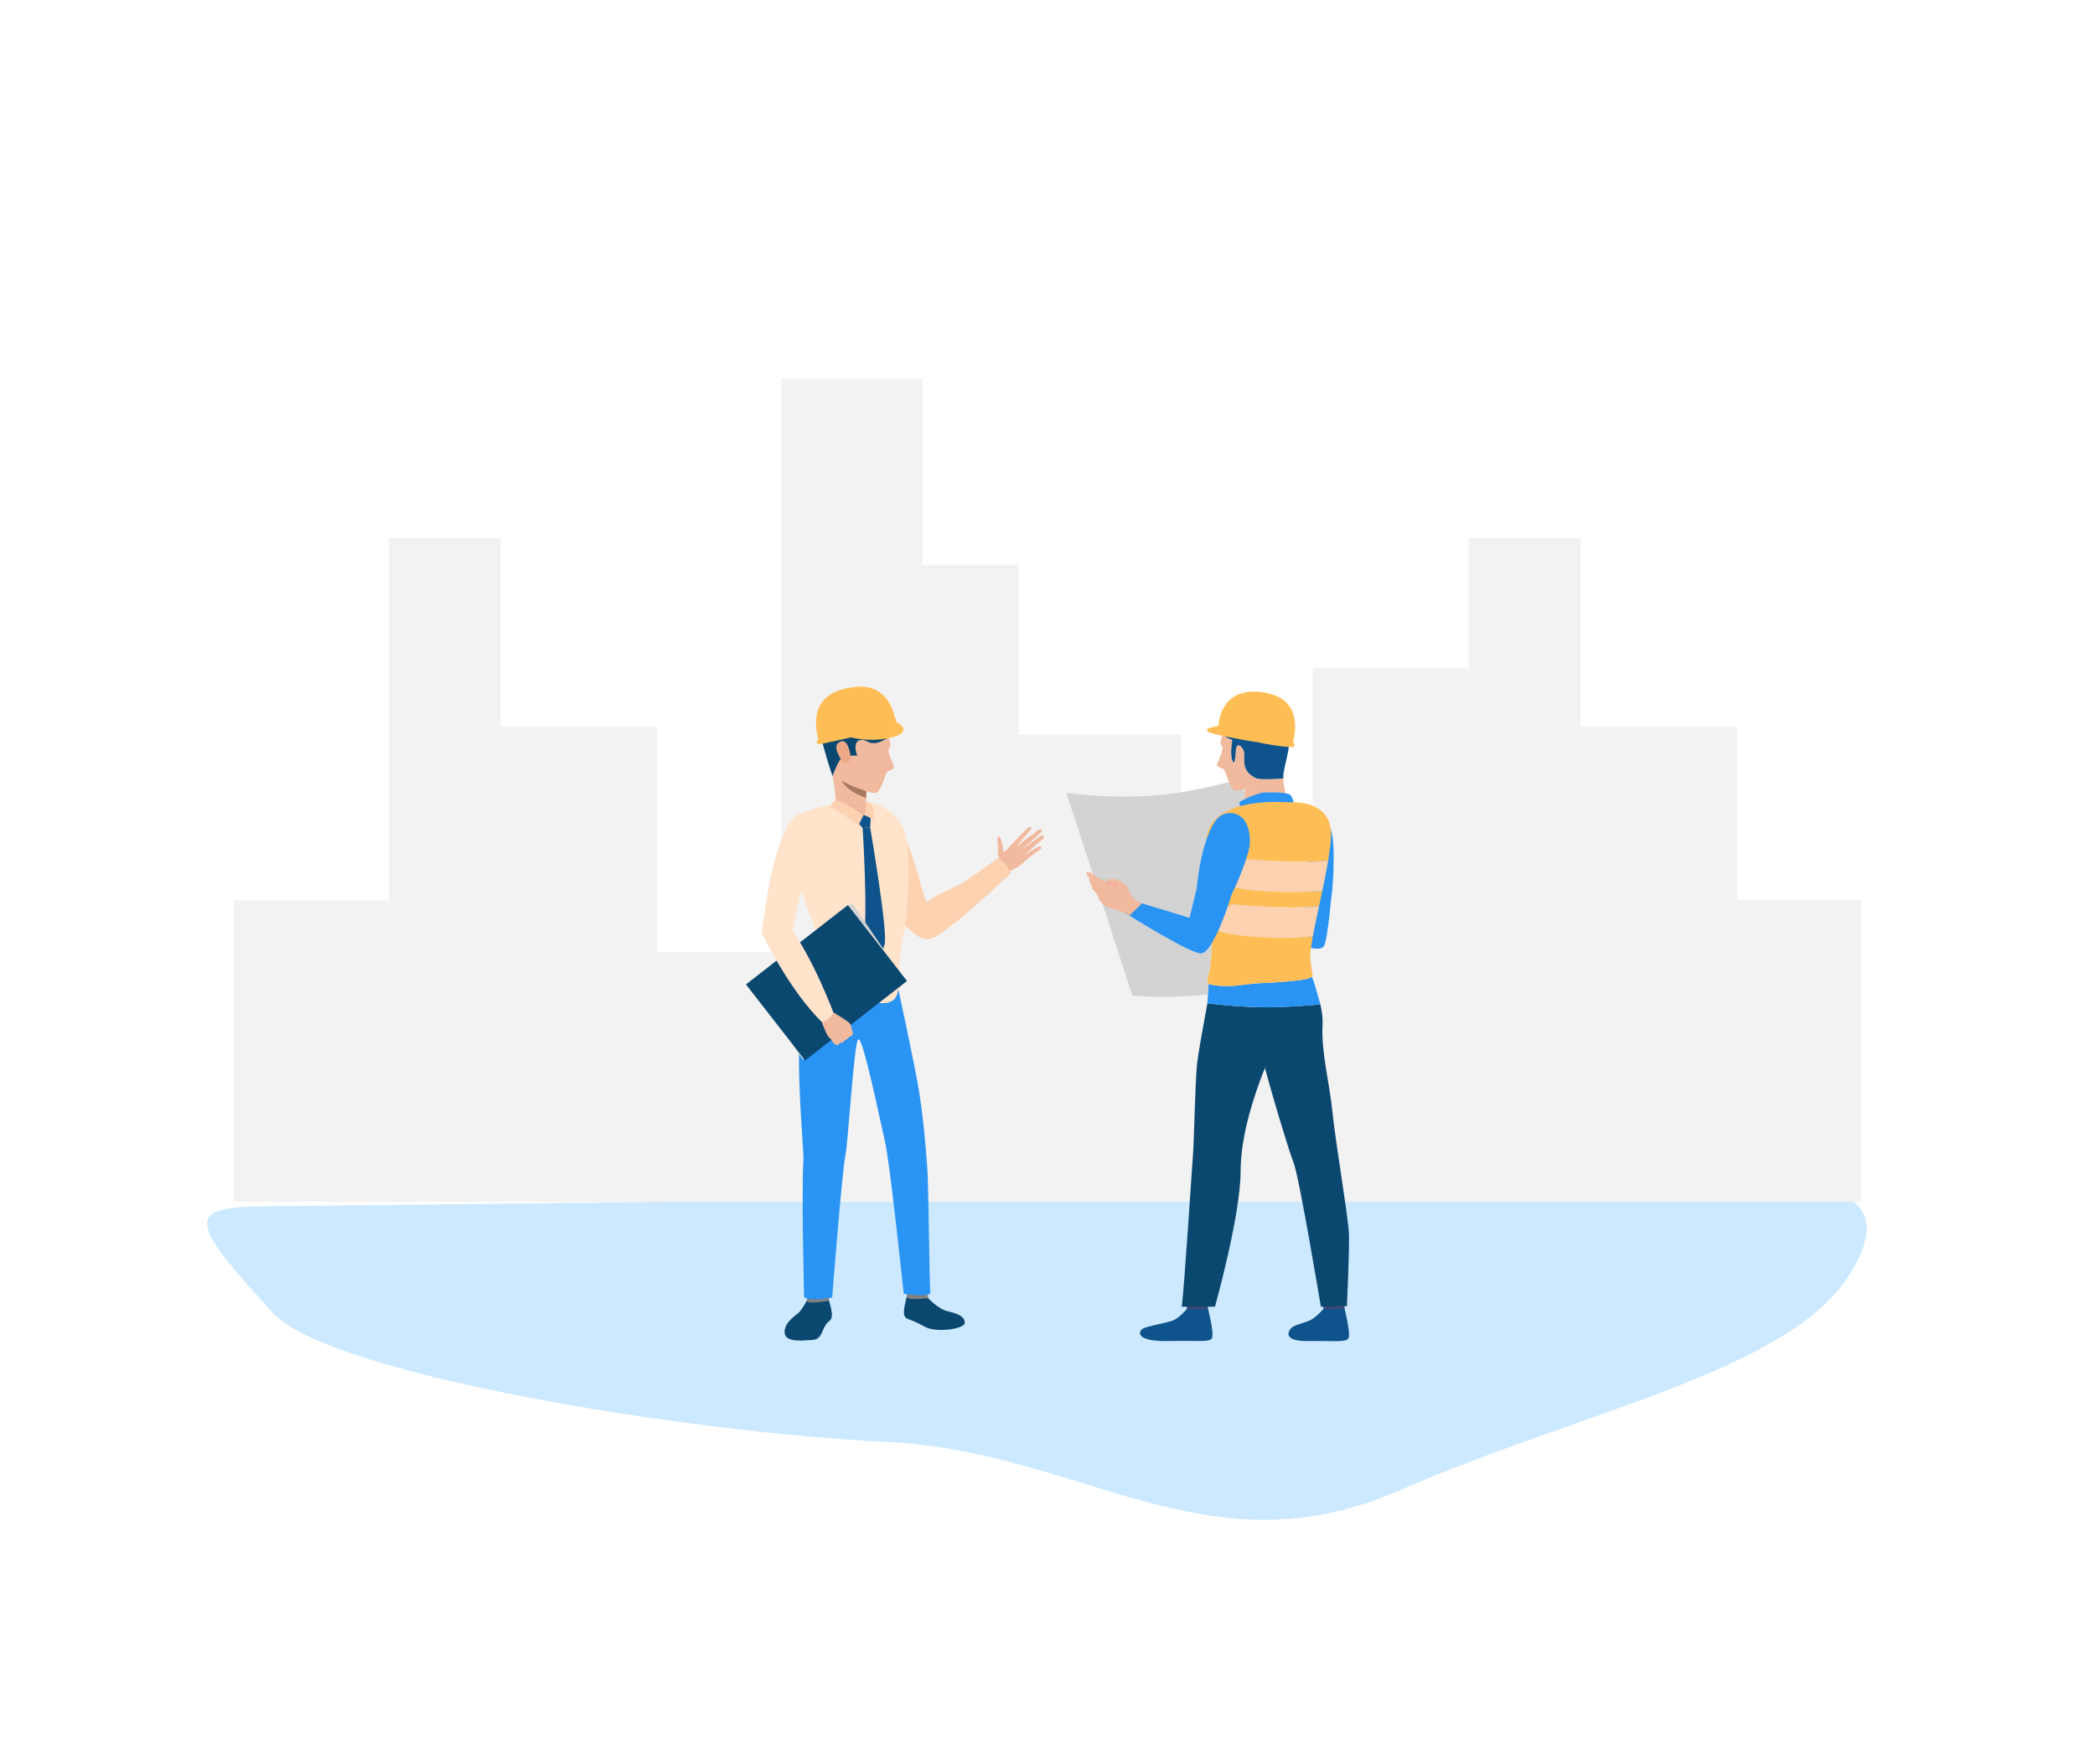 <svg xmlns="http://www.w3.org/2000/svg" xmlns:xlink="http://www.w3.org/1999/xlink" version="1.1" x="0px" y="0px" width="500px" height="421px" viewBox="0 0 500 421" enable-background="new 0 0 500 421" xml:space="preserve">
<g id="BACKGROUND">
</g>
<g id="OBJECTS">
</g>
<g id="DESIGNED_BY_FREEPIK">
	<path fill="#CCE9FF" d="M59.613,287.962l367.509-4.25c0,0,28.913-2.508,14.217,20.588c-14.696,23.098-63.187,32.208-107.667,51.528   c-45.938,19.95-75.308-9.514-122.197-11.706c-46.887-2.193-132.773-15.954-146.342-30.783   C46.674,293.166,44.041,288.608,59.613,287.962z"/>
	<g>
		<g>
			<polygon fill="#F2F2F2" points="444.21,214.814 444.21,286.814 55.79,286.814 55.79,214.915 92.83,214.915 92.83,128.395      119.48,128.395 119.48,173.445 156.94,173.445 156.94,227.265 186.48,227.265 186.48,90.335 220.18,90.335 220.18,134.814      243.18,134.814 243.18,175.295 281.87,175.295 281.87,209.915 313.31,209.915 313.31,159.545 350.56,159.545 350.56,128.395      377.21,128.395 377.21,173.445 414.67,173.445 414.67,214.814    "/>
		</g>
		<g>
			<g>
				<g>
					<path fill="#424773" d="M315.445,309.231c0,0,0.438,3.047,0.493,3.504c0.055,0.457,4.882-0.27,4.882-0.27l0.392-3.626       C321.211,308.84,316.048,308.802,315.445,309.231z"/>
				</g>
			</g>
			<g>
				<g>
					<path fill="#0E538C" d="M315.887,312.348c0,0-1.529,1.835-3.008,2.636c-1.479,0.799-3.804,1.117-4.679,1.944       c-0.632,0.599-2.3,3.172,3.844,3.12c6.143-0.052,9.104,0.363,9.762-0.623c0.659-0.987-0.951-7.283-0.951-7.283       S319.4,312.665,315.887,312.348z"/>
				</g>
			</g>
			<g>
				<g>
					<path fill="#424773" d="M282.86,309.231c0,0,0.439,3.047,0.493,3.504c0.055,0.457,4.882-0.27,4.882-0.27l0.391-3.626       C288.626,308.84,283.464,308.802,282.86,309.231z"/>
				</g>
			</g>
			<g>
				<g>
					<path fill="#0E538C" d="M283.302,312.348c0,0-1.529,1.835-3.008,2.636c-1.48,0.799-6.923,1.457-7.797,2.285       c-0.631,0.598-1.682,3.004,6.962,2.779c6.141-0.161,9.105,0.363,9.762-0.623c0.659-0.987-0.952-7.283-0.952-7.283       S286.899,312.701,283.302,312.348z"/>
				</g>
			</g>
			<g>
				<g>
					<path fill="#0B4870" d="M321.464,311.729l-6.22,0.141c0,0-5.22-31.391-6.58-34.601c-0.96-2.29-4.66-14.59-6.78-22.37       c-0.85-3.109-1.44-5.5-1.51-6.229c-0.1-1.12,2.02-4.66,4.42-8.28c1.73-0.03,3.49-0.12,5.22-0.28       c1.65-0.149,3.54-0.159,5.08-0.47c0.4,1.641,0.64,3.36,0.55,5.04c-0.34,6.521,1.65,13.63,2.33,20.43       c0.76,7.591,3.86,25.551,3.98,29.61C322.064,298.77,321.464,311.729,321.464,311.729z"/>
				</g>
			</g>
			<g>
				<g>
					<path fill="#0B4870" d="M310.014,240.109c-1.86,4.181-4.15,5.62-6.17,10.16c-0.61,1.351-1.28,2.91-1.96,4.63       c-2.77,6.94-5.8,16.41-5.8,24.721c0,10.359-6.11,32.25-6.11,32.25h-7.95c0.6-3.78,2.48-33.811,2.7-36.311       c0.23-2.49,0.53-17.79,0.98-21.779c0.25-2.261,1.46-8.961,2.46-14.351c0,0,7.98,1.14,16.63,0.96       C306.524,240.359,308.284,240.27,310.014,240.109z"/>
					<path fill="#292C47" d="M297.814,234.91c-0.17,0.02-0.37,0.04-0.61,0.06c-0.03,0-2.89,0.34-2.92,0.34h-0.21       c0.4-0.05,2.94-0.34,2.97-0.34C297.354,234.939,297.614,234.92,297.814,234.91z"/>
					<path fill="#292C47" d="M298.564,234.83c-0.11,0.02-0.22,0.029-0.37,0.04C298.344,234.85,298.454,234.84,298.564,234.83z"/>
				</g>
			</g>
			<path fill="#2A94F4" d="M315.094,239.64c-1.54,0.311-3.43,0.32-5.08,0.47c-1.73,0.16-3.49,0.25-5.22,0.28     c-8.65,0.18-16.63-0.96-16.63-0.96v-0.02l0.13-2.07l0.16-2.57c0.11,0.05,0.23,0.08,0.34,0.12c0.44,0.16,2.42,0.58,4.62,0.41     c0.09,0.01,0.18,0.01,0.27,0l0.34,0.01c0,0,0.02,0,0.05,0h0.21c0.03,0,2.89-0.34,2.92-0.34c0.24-0.02,0.44-0.04,0.61-0.06     c0.07,0,0.13-0.011,0.19-0.021c0.02,0.01,0.03,0,0.04,0c0.05-0.01,0.11-0.01,0.15-0.02c0.15-0.011,0.26-0.021,0.37-0.04h0.04     c0.09-0.021,0.17-0.021,0.26-0.03c0.12-0.01,0.23-0.03,0.37-0.04c0.02,0,0.05,0,0.08-0.01c0.2-0.021,0.44-0.04,0.77-0.07     c0.1,0,0.21-0.01,0.32-0.02h0.02c1.26-0.051,2.41-0.11,3.45-0.181c0.22-0.02,0.43-0.029,0.63-0.04     c0.49-0.029,0.95-0.069,1.39-0.1c0.18-0.01,0.35-0.03,0.52-0.04c1.2-0.09,2.22-0.19,3.07-0.29c1.39-0.17,2.33-0.34,2.84-0.51     c0.14-0.04,0.24-0.08,0.31-0.12c0.1-0.061,0.34-0.13,0.49-0.23c0.53,1.33,1.04,3.091,1.37,4.4c0.16,0.5,0.32,1.01,0.46,1.53     c0,0.029,0.01,0.05,0.02,0.08C315.064,239.439,315.124,239.63,315.094,239.64z"/>
			<path fill="#E59A67" d="M297.814,234.91c-0.17,0.02-0.37,0.04-0.61,0.06c-0.03,0-2.89,0.34-2.92,0.34h-0.21     c0.4-0.05,2.94-0.34,2.97-0.34C297.354,234.939,297.614,234.92,297.814,234.91z"/>
			<path fill="#E59A67" d="M298.564,234.83c-0.11,0.02-0.22,0.029-0.37,0.04C298.344,234.85,298.454,234.84,298.564,234.83z"/>
			<path fill="#D3D3D3" d="M307.054,223.74c-4.35,0.05-9.75-0.15-14.42-1.07c-2.02-0.39-3.17-0.91-3.71-1.48     c0.06,0.521,0.12,1.03,0.18,1.53c0.24,1.85,0.12,3.771,0,5.58c-0.09,0.8-0.24,1.77-0.29,2.66c-0.05,0.7-0.84,3.09-0.65,3.53     c0.05,0.149,0.16,0.229,0.29,0.279l-0.16,2.57c-9.89,1.05-18.04,0.28-18.04,0.28l-15.75-48.41c0,0,11.52,1.83,24.17,0.33     c7.39-0.87,17.44-3.57,17.44-3.57l1.74,6.01L307.054,223.74z"/>
			<path fill="#0B4870" d="M192.753,310.059c0,0-1.141,2.131-1.887,2.976c-0.746,0.846-3.604,2.357-3.619,4.868     c-0.016,2.725,4.816,1.967,6.707,1.868c1.891-0.1,2.033-1.554,2.83-3.096c0.793-1.541,1.598-1.281,1.746-2.524     s-0.771-4.092-0.771-4.092H192.753z"/>
			<g>
				<path fill="#0B4870" d="M221.526,309.81c0,0,2.329,2.601,4.693,3.146c2.365,0.544,4.019,1.239,4.038,2.731      c0.017,1.493-6.806,2.476-9.513,0.972c-4.037-2.246-4.447-1.569-4.896-2.69c-0.447-1.123,0.538-4.124,0.51-4.48      C216.322,309.047,221.526,309.81,221.526,309.81z"/>
			</g>
			<g>
				<path fill="#81807E" d="M221.265,308.566c0,0,0.309,1.219,0.262,1.243c-0.047,0.027-5.328,0.655-5.168-0.321      c0.129-0.793,0.314-1.655,0.314-1.655L221.265,308.566z"/>
			</g>
			<g>
				<path fill="#81807E" d="M197.693,309.237c0,0,0.222,1.161,0.179,1.189s-5.356,0.978-5.326,0.012      c0.022-0.767,0.488-1.66,0.488-1.66L197.693,309.237z"/>
			</g>
			<g>
				<path fill="#2A94F4" d="M214.021,234.364c0,0,4.362,19.934,5.36,26.32c1.171,7.468,1.565,13.638,1.892,17.504      c0.409,4.86,0.488,28.776,0.776,30.198c0.286,1.42-6.364,0.392-6.364,0.392s-3.271-31.246-4.492-36.425      c-1.137-4.82-5.354-25.577-6.392-24.26c-1.036,1.316-2.322,24.221-3.091,28.023c-0.768,3.802-3.104,33.57-3.104,33.57      s-5.292,1.053-6.701-0.138c0,0-0.64-25.653-0.15-32.782c0.186-2.718-3.184-32.574,1.137-44.593      C195.175,225.821,214.021,234.364,214.021,234.364z"/>
			</g>
			<g>
				<g>
					<path fill="#F1B99E" d="M241.359,201.639c0,0,3.839-4.209,4.319-4.255c0.48-0.047,0.687,0.194,0.343,0.603       c-0.344,0.41-3.598,4.185-3.598,4.185s5.341-4.15,5.725-4.279c0.226-0.076,0.648,0.363,0.482,0.603       c-0.163,0.236-5.232,4.677-5.232,4.677s4.994-3.862,5.348-3.87c0.309-0.005,0.603,0.503,0.251,0.816       c-0.352,0.314-4.792,4.184-4.792,4.184s3.805-2.563,4.111-2.38c0.186,0.111,0.567,0.474-0.435,1.104       c-1,0.627-3.214,2.377-3.214,2.377L241.359,201.639z"/>
				</g>
				<g>
					<g>
						<path fill="#F1B99E" d="M237.67,207.227c0,0,1.179-1.472,0.742-2.496c-0.373-0.87-0.271-2.271-0.239-2.702        c0.041-0.576-0.453-2.408,0.229-2.347c0.683,0.062,0.947,2.983,1.117,3.586c0.169,0.604,1.61-1.706,2.188-1.9        c0.579-0.194,4.07,2.648,2.907,4.106c-1.163,1.46-3.319,2.18-3.475,2.481c-0.155,0.3-0.806,1.097-0.806,1.097L237.67,207.227z        "/>
					</g>
				</g>
			</g>
			<g>
				<g>
					<path fill="#F1B99E" d="M206.775,191.281c-0.14-0.101-0.3-0.19-0.44-0.25l-0.07,0.84l1.075,1.41l0.456,4.918       c0,0-3.105-3.076-3.985-3.646c-0.65-0.41-0.715-2.173-1.515-2.613c-0.94-0.52-1.89-0.979-2.64-1.18c0,0-0.06,0.03-0.17,0.101       c-0.09-1.061-0.3-2.961-0.78-5.7c0,0,0.16-0.44,0.4-1.04c0.27,0.64,0.56,1.149,0.86,1.46c0.23,0.24,0.54,0.479,0.91,0.72       c0,0,0.95,2.48,5.86,4.13C206.745,190.73,206.755,191.021,206.775,191.281z"/>
					<path fill="#F1B99E" d="M204.545,193.281c-1.35,0-3.01-0.271-4.36-1.011c-0.22-0.109-0.44-0.239-0.64-0.39       c0,0-0.01-0.34-0.06-1.02c0.11-0.07,0.17-0.101,0.17-0.101c0.75,0.2,1.7,0.66,2.64,1.18       C203.095,192.381,203.895,192.871,204.545,193.281z"/>
					<path fill="#F1B99E" d="M206.745,188.831c-0.01,0.359-0.02,0.77-0.01,1.18v0.42c-4.91-1.649-5.86-4.13-5.86-4.13       c-0.37-0.24-0.68-0.479-0.91-0.72c-0.3-0.311-0.59-0.82-0.86-1.46c-0.24,0.6-0.4,1.04-0.4,1.04s0,0-0.01-0.021       c-0.07-0.399-0.15-0.819-0.23-1.26c-0.04-0.22,0.13-0.28,0.46-0.23c0.1,0.021,0.22,0.051,0.35,0.08       c2.09,0.641,7.51,3.931,7.51,3.931S206.765,188.161,206.745,188.831z"/>
					<path fill="#F1B99E" d="M207.075,192.521c0.11,0.24-0.27,0.471-0.93,0.61l0.12-1.26l0.07-0.84c0.14,0.06,0.3,0.149,0.44,0.25       c0.01,0.069,0.01,0.14,0.02,0.199c0.01,0.141,0.05,0.32,0.11,0.49C206.965,192.201,207.045,192.431,207.075,192.521z"/>
				</g>
				<g>
					<path fill="#F1B99E" d="M211.645,184.301c-0.34,0.36-1.37,4.811-2.7,4.94c-0.4,0.04-1.21-0.12-2.2-0.41c0,0-0.1-0.03-0.28-0.09       c-1.41-0.42-3.11-1.08-4.48-1.801c-0.44-0.22-0.82-0.439-1.11-0.64c-0.37-0.24-0.68-0.479-0.91-0.72       c-0.3-0.311-0.59-0.82-0.86-1.46c-0.06-0.15-0.12-0.3-0.18-0.471c-1.08-2.989-1.7-8.189-0.85-10.699       c1.09-3.24,9.9-4.58,13.24,1.529c0,0,0.37,0.69,0.71,1.511c0.41,1.02,0.76,2.229,0.24,2.54c-0.78,0.449,0.9,3.88,1.12,4.439       C213.605,183.531,211.985,183.94,211.645,184.301z"/>
				</g>
				<g>
					<path fill="#0B4870" d="M212.025,175.991c-0.01,0.01-0.01,0.02-0.01,0.02c-4.59,2.92-4.82,0.14-6.75,0.61       c-1.93,0.46-0.7,3.74-0.7,3.74s-0.72-0.061-1.58,0.01c-0.76,0.069-1.63,0.229-2.19,0.64c-0.04,0.03-0.08,0.07-0.13,0.12       c-0.43,0.45-0.98,1.63-1.39,2.6c-0.06,0.141-0.11,0.271-0.17,0.391c-0.24,0.6-0.4,1.04-0.4,1.04s0,0-0.01-0.021       c-0.08-0.14-0.46-1.02-2.03-6.46c-2.08-7.25,2.04-7.53,2.77-7.72c0.73-0.19,7.04-3.32,11.28-1.88       C213.945,170.171,212.145,175.621,212.025,175.991z"/>
				</g>
				<g>
					<path fill="#EEA886" d="M202.513,178.481c-0.17-0.45-0.72-2.383-2.379-1.247c-1.658,1.134,1.033,4.777,1.322,4.823       C201.746,182.105,203.945,182.265,202.513,178.481z"/>
				</g>
				<path fill="#A77860" d="M206.735,190.011v0.42c-4.91-1.649-5.86-4.13-5.86-4.13c0.29,0.2,0.67,0.42,1.11,0.64      c1.54,0.761,3.72,1.53,4.48,1.801c0.18,0.06,0.28,0.09,0.28,0.09C206.735,189.19,206.725,189.601,206.735,190.011z"/>
			</g>
			<g>
				<g>
					<path fill="#F1B99E" d="M303.354,190.47c-0.57,0.24-1.2,0.55-1.82,0.9c-0.38,0.21-0.6,0.72-0.79,1.239       c-0.21,0.58-0.39,1.171-0.73,1.381c-0.88,0.569-3.98,3.64-3.98,3.64l0.45-4.92l0.37-0.48l0.71-0.93l-0.07-0.84       c-0.14,0.06-0.3,0.149-0.44,0.25c0.02-0.26,0.03-0.55,0.04-0.851c0.57-0.189,1.09-0.399,1.56-0.609       c0.22,0.99,0.36,2.17,0.36,2.17L303.354,190.47z"/>
					<path fill="#F1B99E" d="M304.344,190.26v0.03c-0.02-0.01-0.03-0.021-0.04-0.03H304.344z"/>
					<path fill="#F1B99E" d="M304.344,190.29c-0.05,0.68-0.06,1.02-0.06,1.02c-0.2,0.15-0.42,0.28-0.64,0.391       c-0.89,0.489-1.92,0.77-2.9,0.909c-0.51,0.07-1,0.101-1.46,0.101c0.65-0.41,1.45-0.9,2.25-1.34c0.62-0.351,1.25-0.66,1.82-0.9       h0.02c0.29-0.12,0.55-0.21,0.8-0.28c0,0,0.04,0.021,0.13,0.07C304.314,190.27,304.324,190.28,304.344,190.29z"/>
					<path fill="#F1B99E" d="M306.894,189.7l-2.55,0.56h-0.04c-0.09-0.05-0.13-0.07-0.13-0.07c-0.25,0.07-0.51,0.16-0.8,0.28h-0.02       l-4.34,0.95c0,0-0.14-1.18-0.36-2.17c-0.12-0.58-0.27-1.101-0.44-1.28c-0.02-0.02-0.04-0.04-0.07-0.05       c-0.01-0.01-0.02-0.021-0.03-0.021c-0.31,0.11-0.57,0.2-0.75,0.271c-0.18,0.06-0.28,0.09-0.28,0.09       c-0.99,0.29-1.8,0.45-2.2,0.41c-1.33-0.13-2.36-4.58-2.7-4.94c-0.34-0.359-1.96-0.77-1.74-1.33c0.22-0.56,1.9-3.989,1.12-4.439       c-0.52-0.311-0.17-1.521,0.24-2.54c0.01,0.01,0.01,0.02,0.01,0.02c0.4,0.261,0.77,0.471,1.1,0.641       c0.45,0.229,0.84,0.39,1.19,0.5c-0.11,0.66-0.18,1.38-0.24,2.189c-0.14,2.011,0.3,3.34,0.67,3.15       c0.27-0.14,0.32-2.021,0.43-3.061c0.12-1.05,0.78-1.42,1.53-0.319c0.76,1.1,0.35,1.71,0.5,3.68c0.13,1.811,1.5,2.87,2.57,3.4       c0.09,0.05,0.18,0.09,0.26,0.13c0.43,0.189,1.55,0.229,2.76,0.21h0.01c0.09,0.01,0.16,0,0.25,0c0.71-0.01,1.43-0.05,2.06-0.08       c0.56-0.04,1.05-0.07,1.38-0.1C306.324,187.75,306.894,189.7,306.894,189.7z"/>
					<path fill="#F1B99E" d="M297.094,189.439c0.01-0.409,0-0.819-0.01-1.18c0,0,0.1-0.03,0.28-0.09c0.18-0.07,0.44-0.16,0.75-0.271       c0.01,0,0.02,0.011,0.03,0.021c0.03,0.01,0.05,0.03,0.07,0.05c0.17,0.18,0.32,0.7,0.44,1.28c-0.47,0.21-0.99,0.42-1.56,0.609       V189.439z"/>
					<path fill="#F1B99E" d="M296.751,191.953c-0.11,0.24,0.27,0.471,0.93,0.61l-0.12-1.26l-0.07-0.84       c-0.14,0.06-0.3,0.149-0.44,0.25c-0.01,0.069-0.01,0.14-0.02,0.199c-0.01,0.141-0.05,0.32-0.11,0.49       C296.861,191.634,296.781,191.863,296.751,191.953z"/>
				</g>
				<g>
					<path fill="#F1B99E" d="M298.144,187.92c-0.27,0.09-0.53,0.17-0.78,0.25c0.18-0.07,0.44-0.16,0.75-0.271       C298.124,187.899,298.134,187.91,298.144,187.92z"/>
					<path fill="#F1B99E" d="M301.614,177.16c-0.01,0.029-0.02,0.05-0.04,0.08c-0.12-0.021-0.23-0.051-0.34-0.07       c-0.07-0.01-0.45-0.08-1.04-0.18C300.694,177.069,301.164,177.12,301.614,177.16z"/>
				</g>
				<g>
					<path fill="#0E538C" d="M307.604,178.18c-0.29,2.271-0.98,4.561-1.23,6.061c-0.09,0.489-0.11,1.02-0.09,1.54       c-0.33,0.029-0.82,0.06-1.38,0.1c-0.63,0.03-1.35,0.07-2.06,0.08c-0.09,0-0.16,0.01-0.25,0h-0.01       c-1.21,0.02-2.33-0.021-2.76-0.21c-0.08-0.04-0.17-0.08-0.26-0.13c-1.07-0.53-2.44-1.59-2.57-3.4       c-0.15-1.97,0.26-2.58-0.5-3.68c-0.75-1.101-1.41-0.73-1.53,0.319c-0.11,1.04-0.16,2.921-0.43,3.061       c-0.37,0.189-0.81-1.14-0.67-3.15c0.06-0.81,0.13-1.529,0.24-2.189c-0.35-0.11-0.74-0.271-1.19-0.5       c-0.33-0.17-0.7-0.38-1.1-0.641c0,0,0-0.01-0.01-0.02c0-0.01,0.01-0.01,0.01-0.021c0.38,0.101,0.79,0.19,1.22,0.28       c1.2,0.25,2.54,0.51,3.77,0.73c0.73,0.14,1.43,0.26,2.04,0.359c0.04,0,0.07,0.011,0.11,0.011c0.19,0.029,0.37,0.069,0.55,0.1       c0.24,0.04,0.46,0.08,0.69,0.11c0.59,0.1,0.97,0.17,1.04,0.18c0.11,0.02,0.22,0.05,0.34,0.07c0.43,0.09,0.86,0.18,1.3,0.26       c0.09,0.02,0.19,0.04,0.28,0.05c0.36,0.07,0.72,0.13,1.08,0.19c0.59,0.1,1.18,0.18,1.78,0.26c0.38,0.05,0.76,0.09,1.14,0.14       C307.304,178.149,307.454,178.16,307.604,178.18z"/>
					<path fill="#0B4870" d="M301.614,177.16c-0.01,0.029-0.02,0.05-0.04,0.08c-0.12-0.021-0.23-0.051-0.34-0.07       c-0.07-0.01-0.45-0.08-1.04-0.18C300.694,177.069,301.164,177.12,301.614,177.16z"/>
					<path fill="#0B4870" d="M291.814,175.399c0,0.011-0.01,0.011-0.01,0.021c0-0.01,0-0.01-0.01-0.021       C291.794,175.399,291.804,175.399,291.814,175.399z"/>
				</g>
			</g>
			<path fill="#2A94F4" d="M317.98,211.38c0,0-1.018,12.938-2.036,14.465c-1.017,1.526-6.032-0.509-6.032-0.509l2.617-15.554"/>
			<path fill="#2A94F4" d="M317.743,214.174c-0.985,0.113-0.92-1.572-1.635-1.572c-1.631,0-2.556-0.183-2.556-0.183     s-0.933,0.828-2.206,1.944c0.069-0.602,0.157-1.369,0.252-2.276c0.026-0.219,0.053-0.453,0.079-0.689     c0.009-0.043,0.009-0.096,0.017-0.139c0.018-0.166,0.035-0.331,0.053-0.506c0.017-0.218,0.043-0.437,0.069-0.672     c0.062-0.585,0.131-1.204,0.201-1.85c0.07-0.654,0.14-1.334,0.218-2.041c0.043-0.393,0.087-0.784,0.122-1.186     c0.079-0.681,0.158-1.369,0.228-2.059c0.035-0.357,0.078-0.724,0.113-1.09c0.008-0.026,0.008-0.044,0.008-0.062     c0.027-0.218,0.043-0.428,0.07-0.637c0.332-3.175,0.654-6.236,0.881-8.417c1.413,0.855,4.222,3.166,4.536,8.408     c0.026,0.287,0.043,0.602,0.052,0.941C318.392,204.673,318.264,210.403,317.743,214.174z"/>
			<path fill="#F1B99E" d="M304.304,190.26l-0.93,0.21c0.29-0.12,0.55-0.21,0.8-0.28C304.174,190.189,304.214,190.21,304.304,190.26     z"/>
			<path fill="#F1B99E" d="M301.614,177.16c-0.01,0.029-0.02,0.05-0.04,0.08c-0.12-0.021-0.23-0.051-0.34-0.07     c-0.07-0.01-0.45-0.08-1.04-0.18C300.694,177.069,301.164,177.12,301.614,177.16z"/>
			<path fill="#2A94F4" d="M308.862,192.173c0,0-0.232-1.829-0.927-2.478s-5.327-0.648-6.716-0.476     c-1.39,0.174-4.816,1.772-5.269,2.11c-0.453,0.337,0.44,2.096,0.44,2.096L308.862,192.173z"/>
			<path fill="#FFBE55" d="M313.154,232c0.07,0.39,0.17,0.7,0.1,0.99c-0.01,0.06-0.06,0.119-0.13,0.159     c-0.15,0.101-0.39,0.17-0.49,0.23c-0.07,0.04-0.17,0.08-0.31,0.12c-0.51,0.17-1.45,0.34-2.84,0.51c-0.85,0.1-1.87,0.2-3.07,0.29     c-0.17,0.01-0.34,0.03-0.52,0.04c-0.44,0.03-0.9,0.07-1.39,0.1c-0.2,0.011-0.41,0.021-0.63,0.04c-1.04,0.07-2.19,0.13-3.45,0.181     h-0.02c-0.11,0.01-0.22,0.02-0.32,0.02c-0.33,0.03-0.57,0.05-0.77,0.07c-0.03,0.01-0.06,0.01-0.08,0.01     c-0.14,0.01-0.25,0.03-0.37,0.04c-0.09,0.01-0.17,0.01-0.26,0.03h-0.04c-0.11,0.01-0.22,0.02-0.37,0.04     c-0.04,0.01-0.1,0.01-0.15,0.02c-0.01,0-0.02,0.01-0.04,0c-0.06,0.01-0.12,0.021-0.19,0.021c-0.2,0.01-0.46,0.029-0.77,0.06     c-0.03,0-2.57,0.29-2.97,0.34c-0.03,0-0.05,0-0.05,0l-0.34-0.01h-0.27c-2.2,0.17-4.18-0.25-4.62-0.41     c-0.11-0.04-0.23-0.07-0.34-0.12c-0.13-0.05-0.24-0.13-0.29-0.279c-0.19-0.44,0.6-2.83,0.65-3.53c0.05-0.891,0.2-1.86,0.29-2.66     c0.12-1.81,0.24-3.73,0-5.58c-0.06-0.5-0.12-1.01-0.18-1.53c0.54,0.57,1.69,1.091,3.71,1.48c4.67,0.92,10.07,1.12,14.42,1.07     c2.58-0.021,4.8-0.131,6.26-0.23c-0.23,1.3-0.41,2.46-0.54,3.48c-0.18,1.329,0.05,2.659,0.21,3.97     C313.014,231.27,313.114,231.7,313.154,232z"/>
			<path fill="#FFBE55" d="M317.664,199.899v0.061c-0.1,1.59-0.36,3.45-0.69,5.46c-7.8,0.85-20.71-0.45-20.71-0.45     s-11.55,4.87-1.52,6.83c7.57,1.48,17.01,1.1,20.84,0.82c-0.25,1.239-0.52,2.46-0.77,3.66v0.01c-7.83,0.85-20.66-0.45-20.66-0.45     s-4.36,1.84-5.4,3.71c-0.66-6.29-1.15-13.74-0.87-18.52c0.03-0.44,0.07-0.86,0.12-1.24c0.49-3.74,3.57-6.63,9.71-7.811     c2.78-0.55,6.18-0.729,10.26-0.489C307.974,191.49,318.254,190.609,317.664,199.899z"/>
			<path fill="#FCD2B1" d="M316.974,205.42c-0.09,0.56-0.19,1.14-0.3,1.72c-0.22,1.19-0.45,2.41-0.71,3.63     c-0.12,0.62-0.25,1.23-0.38,1.851c-3.83,0.279-13.27,0.66-20.84-0.82c-10.03-1.96,1.52-6.83,1.52-6.83     S309.174,206.27,316.974,205.42z"/>
			<path fill="#FCD2B1" d="M314.814,216.29c-0.13,0.59-0.26,1.17-0.38,1.74c-0.32,1.46-0.6,2.85-0.85,4.1     c-0.09,0.479-0.18,0.939-0.27,1.38c-3.92,0.271-13.23,0.62-20.68-0.84c-2.02-0.39-3.17-0.91-3.71-1.48     c-0.06-0.529-0.12-1.069-0.17-1.63c0,0,0,0,0-0.01c1.04-1.87,5.4-3.71,5.4-3.71S306.984,217.14,314.814,216.29z"/>
			<path fill="#FCD2B1" d="M288.754,219.56c0.05,0.561,0.11,1.101,0.17,1.63C288.434,220.68,288.444,220.12,288.754,219.56z"/>
			<g id="XMLID_1_">
				<path id="XMLID_56_" fill="#2A94F4" d="M295.12,209.563c0,0-4.55,16.775-8.235,17.947c-2.113,0.672-18.426-9.691-18.426-9.691      l3.664-2.351l11.779,3.584l2.796-11.523L295.12,209.563z"/>
				<g>
					<g>
						<path fill="#F1B99E" d="M262.205,214.384c-0.089-0.242-0.151-0.497-0.27-0.729c-0.26-0.504-0.763-0.842-1.056-1.327        c-0.229-0.381-0.315-0.827-0.478-1.24c-0.184-0.47-0.733-1.182-0.362-1.365c-0.174-0.279-0.404-0.583-0.565-0.87        c-0.124-0.217-0.252-0.667,0.026-0.716c0.415-0.071,1.024,0.32,1.358,0.487c0.445,0.222,1.238,0.921,1.653,1.189        c0.939,0.608,1.842,0.699,1.842,0.699s-0.297-0.278-0.208-0.495c0.138-0.335,1.018-0.095,1.854-0.235        c0.433-0.074,1.837,0.846,2.286,1.095c0.449,0.25,1.464,2.342,1.702,2.766c0.623,1.112,2.554,1.994,2.554,1.994        s-2.887,2.779-2.901,2.794c-0.071,0.064-0.604-0.312-0.673-0.354c-0.286-0.172-0.637-0.352-0.976-0.381        c-1.389-0.699-3.124-0.704-4.416-1.618c-0.592-0.418-1.098-0.982-1.358-1.659        C262.213,214.407,262.209,214.396,262.205,214.384z"/>
					</g>
					<g id="XMLID_37_">
						<g>
							<path id="XMLID_10_" fill="#F2A19C" d="M264.354,210.513c0.716,0.376,1.223,0.316,1.78,0.417         c0.437,0.079,0.51,0.265,0.979,0.333c-0.55,0.301-0.66-0.066-1.657-0.114c-0.462-0.023-0.947-0.058-1.26-0.404         C264.09,210.626,264.2,210.451,264.354,210.513L264.354,210.513z"/>
						</g>
					</g>
				</g>
			</g>
			<path fill="#2A94F4" d="M294.017,213.283c-3.298,0-6.676-0.586-8.387-1.354c0.889-9.168,3.177-14.638,4.797-16.452     c1.015-1.136,2.572-1.691,4.055-1.348c1.743,0.404,3.835,1.918,3.836,6.856C298.319,203.895,294.657,212.21,294.017,213.283z"/>
			<g>
				<path fill="#FFBE55" d="M308.924,177.97c-0.08,0.4-0.69,0.33-0.69,0.33c-0.47-0.03-0.96-0.06-1.43-0.11      c-0.06,0-0.13-0.01-0.2-0.01c-0.15-0.02-0.3-0.03-0.45-0.04c-0.38-0.05-0.76-0.09-1.14-0.14c-0.6-0.08-1.19-0.16-1.78-0.26      c-0.36-0.061-0.72-0.12-1.08-0.19c-0.09-0.01-0.19-0.03-0.28-0.05c-0.44-0.08-0.87-0.17-1.3-0.26      c0.02-0.03,0.03-0.051,0.04-0.08c-0.45-0.04-0.92-0.091-1.42-0.17c-0.23-0.03-0.45-0.07-0.69-0.11      c-0.18-0.03-0.36-0.07-0.55-0.1c-0.04,0-0.07-0.011-0.11-0.011c-0.61-0.1-1.31-0.22-2.04-0.359c-1.23-0.221-2.57-0.48-3.77-0.73      c-0.43-0.09-0.84-0.18-1.22-0.28c-0.01,0-0.02,0-0.02,0c-1.37-0.319-2.4-0.63-2.63-0.859c-0.62-0.65,1.25-1.07,2.15-1.221      c0.28-0.06,0.46-0.079,0.46-0.079l0.01,0.01c0.11-1.22,0.45-3.141,1.55-4.811c1.36-2.08,3.86-3.779,8.47-3.3      c0.58,0.07,1.12,0.15,1.63,0.26l0.01,0.011c7.99,1.68,6.89,8.93,6.14,11.75C308.584,177.16,309.054,177.38,308.924,177.97z"/>
				<path fill="#FFB41D" d="M300.614,177.16c-0.01,0.029-0.02,0.05-0.04,0.08c-0.12-0.021-0.23-0.051-0.34-0.07      c-0.07-0.01-0.45-0.08-1.04-0.18C299.694,177.069,300.164,177.12,300.614,177.16z"/>
			</g>
			<path fill="#FCD2B1" d="M241.259,208.431c0,0-0.154-0.424-0.477-0.984c-0.492-0.869-1.376-2.076-2.684-2.645     c0,0-6.273,4.696-8.896,6.174c-0.231,0.122-0.484,0.262-0.738,0.391c0,0-0.062,0.038-0.177,0.102     c-2.106,1.06-4.937,2.214-7.273,3.82c-1.83-5.904-4.644-18.075-8.71-21.297l-0.009-0.008c-1.022-0.808-2.114-1.053-3.297-0.491     c0,0-6.082,4.135-2.038,14.431c1.415,3.59,3.313,6.564,5.19,8.902c2.107,2.63,4.178,4.468,5.507,5.521h-0.003     c0,0,1.915,1.921,3.741,1.777c1.827-0.145,3.639-1.715,3.639-1.715h-0.001C230.086,219.011,241.259,208.431,241.259,208.431"/>
			<path fill="#FFE3CA" d="M216.704,213.59c-0.51,10.87-2.18,10.37-1.99,20.07c0,0.149,0.05,0.609,0.1,0.989     c0.02,0.24,0.05,0.45,0.07,0.54c0.05,0.271,0.1,0.931-0.56,1.061c-0.02,0.18-0.04,0.35-0.07,0.5c-0.57,3.069-3.65,3.12-7.19,2.03     c-5.56-1.7-12.25-5.87-12.25-5.87s-1.25-0.32-0.15-5.16c0.55-2.45,0.34-4.98-0.58-7.311c-1.55-3.96-3.85-10.34-4.8-15.649     c-0.38-2.09-0.61-3.79-0.63-5.2c-0.04-4.21,1.86-5.72,7.68-7.07c0.76-0.18,1.52-0.35,2.26-0.51c0.54-0.12,1.07-0.22,1.59-0.32     c0.72-0.14,0.064,0.472,0.754,0.392c0.8,0.44,1.883,1.585,2.533,1.995c0.88,0.569,2.814,1.349,2.814,1.349l0.459-2.479     l0.04-1.686c0.14,0.01,0.08,0.04,0.22,0.06c0.07,0.01,0.167,0.111,0.237,0.131c0.29,0.05,0.222,0.04,0.492,0.1     c2.42,0.53,3.93,1.41,5.8,3.14C216.504,197.43,217.224,202.43,216.704,213.59z"/>
			<g opacity="0.08">
				<g>
					<defs>
						<rect id="SVGID_18_" x="188.338" y="198.476" width="25.2" height="40.021"/>
					</defs>
					<clipPath id="SVGID_1_">
						<use xlink:href="#SVGID_18_" overflow="visible"/>
					</clipPath>
				</g>
			</g>
			<path fill="#F4D5B5" d="M193.586,240.761c-0.468,0.076-1.662-2.021-1.662-2.021l0.501-0.664c0.283-0.375,0.678-0.652,1.128-0.791     l0.082-0.025c0.403-0.122,0.845,0.021,1.08,0.372c0.344,0.509,0.873,1.089,1.489,1.065h0.01c0.022,0.01,0.044,0.01,0.066,0.01     C196.823,238.719,194.054,240.685,193.586,240.761"/>
			<path fill="#0E538C" d="M205.882,197.625c0,0,1.327,20.733,0.196,28.099c0,0,1.477,3.97,2.434,4.307     c0.957,0.338,1.655-2.008,2.592-4.553c0.937-2.544-3.437-28.032-3.437-28.032L205.882,197.625z"/>
			<path fill="#0E538C" d="M204.777,196.319l1.104,1.306l1.785-0.18c0,0,0.101-0.624,0.128-2.266c0,0-1.05-0.665-1.717-0.624     L204.777,196.319z"/>
			<path fill="#FCD2B1" d="M206.076,194.552l-1.02,2.1l-0.16,0.33c0,0-4.01-2.84-4.85-3.35c-0.5-0.311-1.03-0.58-1.42-0.771     c-0.32-0.16-0.54-0.25-0.54-0.25c0.55-0.84,0.886-1.351,1.167-1.53c0.11-0.07,0.17-0.101,0.17-0.101     c0.75,0.2,1.963,0.711,2.903,1.23c0.8,0.44,1.6,0.931,2.25,1.341C205.457,194.121,206.076,194.552,206.076,194.552z"/>
			<path fill="#FCD2B1" d="M208.326,196.061c-0.04-0.09-0.08-0.17-0.14-0.26v-0.01c-0.53-0.86-1.802-1.213-1.802-1.213l0.202-1.197     l0.12-1.26l0.07-0.84c0.14,0.06,0.3,0.149,0.44,0.25c0.48,0.3,0.91,0.71,0.91,0.71c0.02,0.05,0.04,0.1,0.05,0.14     C209.016,194.741,208.326,196.061,208.326,196.061z"/>
			<path fill="#E5BB98" d="M194.884,237.337c0,0,0.746,0.935,0.968,1.058c0.22,0.122,0.259-0.137,0.174-0.319     C195.943,237.893,194.917,237.088,194.884,237.337"/>
			<path fill="#FFE3CA" d="M190.806,194.15c0,0-5.86,1.19-8.96,28.581l6.492,3.098c0,0,4.267-20.959,6.436-25.878     C196.476,196.088,193.904,193.607,190.806,194.15"/>
			<polygon fill="#D3D3D3" points="191.599,252.927 179.027,234.447 203.353,215.501 215.925,233.98    "/>
			<polygon fill="#0B4870" points="216.475,234.13 201.408,245.869 201.065,246.134 192.149,253.082 178.033,234.951      187.358,227.687 189.42,226.087 202.356,216.008    "/>
			<path fill="#FFE3CA" d="M181.845,222.698c0,0,6.436,13.725,14.636,21.548l2.702-1.871c0,0-5.077-13.889-11.194-21.839     C181.872,212.586,181.845,222.698,181.845,222.698"/>
			<path fill="#F1B99E" d="M199.571,249.401c0,0-0.494-0.26-0.653-0.479c0,0-0.263-0.42-0.467-0.706     c-0.066-0.091-0.126-0.169-0.167-0.216c-0.181-0.191-0.636-0.564-0.938-1.148c-0.304-0.585-1.166-2.762-1.166-2.762l1.725-1.062     l1.18-1.303c0,0,3.434,2.062,3.778,2.574c0.033,0.051,0.064,0.101,0.091,0.152c0.25,0.462,0.243,0.911,0.346,1.169     c0.038,0.095,0.348,1.063,0.184,1.319c-0.228,0.355-0.528,0.511-0.818,0.513c0,0-0.476,0.677-1.012,0.826     c0,0-0.419,0.638-1.139,0.633C200.516,248.912,200.021,249.513,199.571,249.401z"/>
			<g>
				<path fill="#FFBE55" d="M213.615,171.458L213.615,171.458c-0.428-2.165-2.237-8.142-9.133-7.55      c-10.227,0.875-10.46,7.585-9.194,12.559l-0.002-0.001c0,0-0.448,0.284-0.315,0.77c0,0,0.174,0.39,0.627,0.333      c0,0,1.167-0.114,2.564-0.488c3.822-0.776,11.002-2.438,15.201-4.658c0.114,0.007,0.24-0.041,0.374-0.196      C214.227,171.657,213.615,171.458,213.615,171.458"/>
				<path fill="#FFBE55" d="M202.277,175.763c0,0,5.485,1.812,11.415-0.021c0,0,4.339-1.296,0.044-3.517L202.277,175.763z"/>
			</g>
			<path fill="#FFBE55" d="M297.814,234.91c-0.17,0.02-0.37,0.04-0.61,0.06c-0.03,0-2.89,0.34-2.92,0.34h-0.21     c0.4-0.05,2.94-0.34,2.97-0.34C297.354,234.939,297.614,234.92,297.814,234.91z"/>
			<path fill="#FFBE55" d="M298.564,234.83c-0.11,0.02-0.22,0.029-0.37,0.04C298.344,234.85,298.454,234.84,298.564,234.83z"/>
		</g>
	</g>
</g>
</svg>